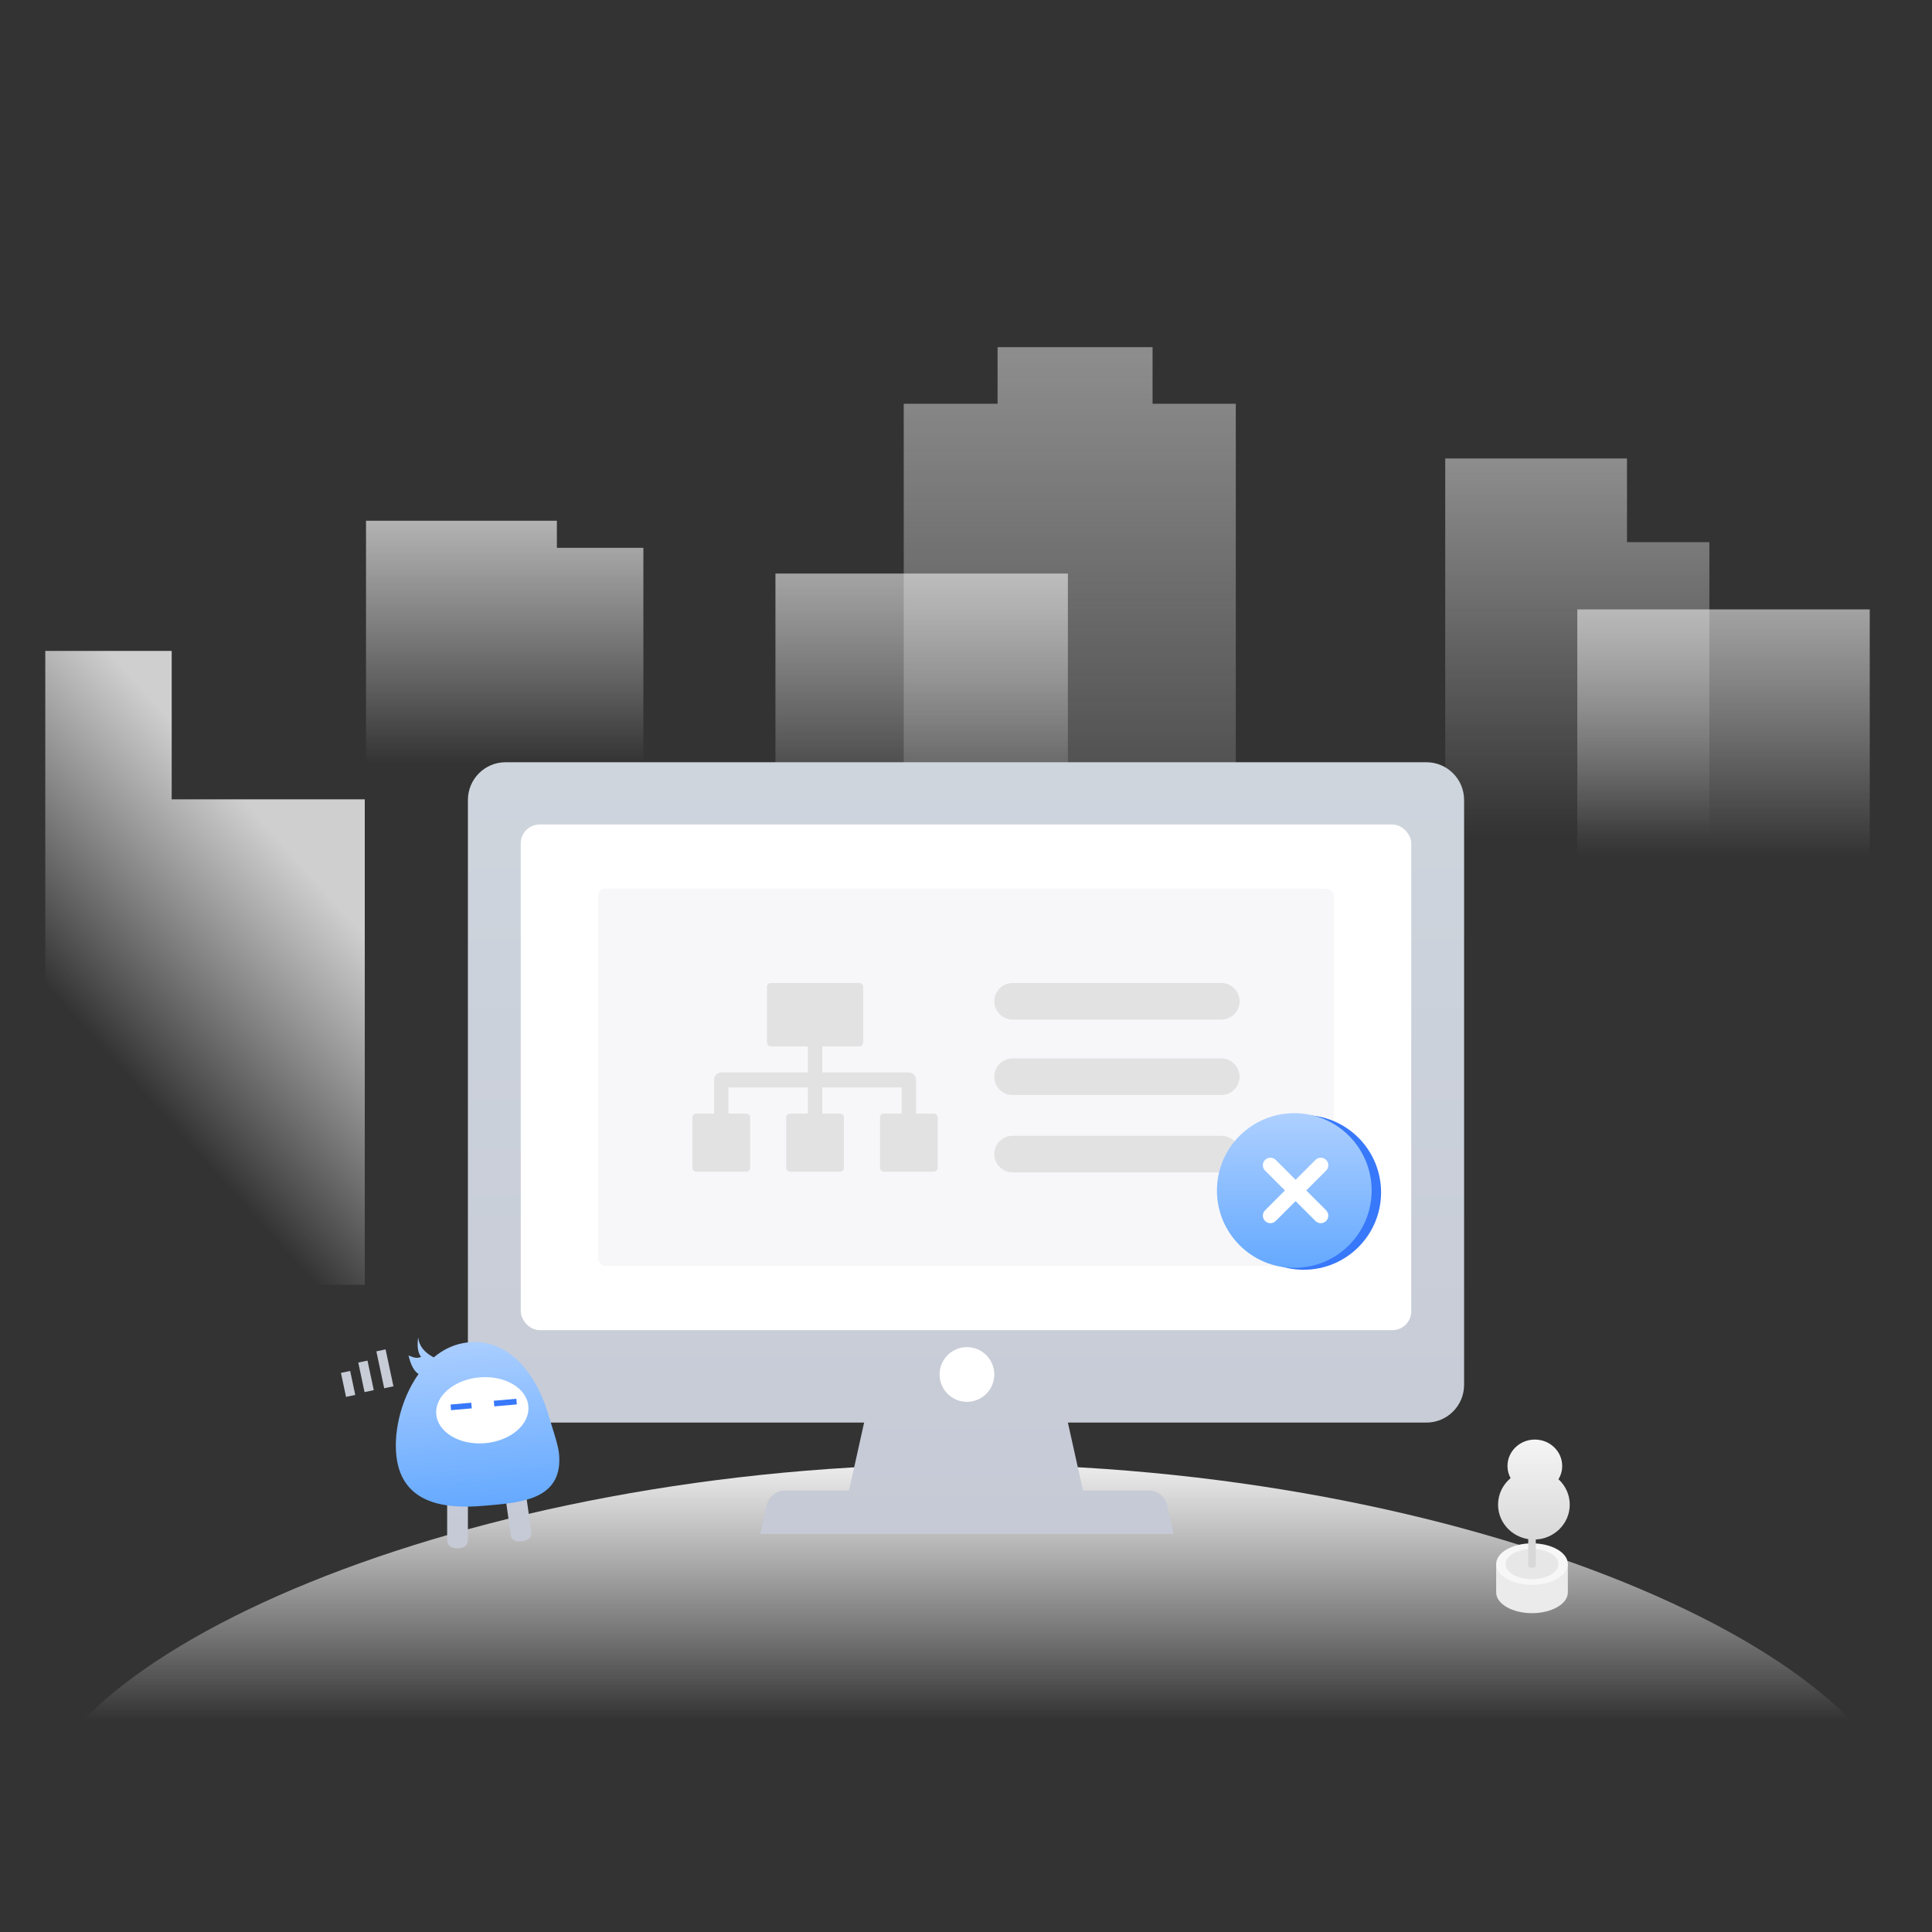 <?xml version="1.0" encoding="UTF-8"?>
<svg width="1024px" height="1024px" viewBox="0 0 1024 1024" version="1.1" xmlns="http://www.w3.org/2000/svg" xmlns:xlink="http://www.w3.org/1999/xlink">
    <rect x="0" y="0" width="1024" height="1024" fill="#333333" stroke="none"/>
    <title>工作流开发中心</title>
    <defs>
        <linearGradient x1="58.481%" y1="21.312%" x2="31.2%" y2="70.116%" id="linearGradient-1">
            <stop stop-color="#EEEEEE" offset="0%"></stop>
            <stop stop-color="#FFFFFF" stop-opacity="0" offset="100%"></stop>
        </linearGradient>
        <linearGradient x1="50%" y1="0%" x2="50%" y2="37.542%" id="linearGradient-2">
            <stop stop-color="#EEEEEE" offset="0%"></stop>
            <stop stop-color="#FFFFFF" stop-opacity="0" offset="100%"></stop>
        </linearGradient>
        <linearGradient x1="50%" y1="0%" x2="50%" y2="58.199%" id="linearGradient-3">
            <stop stop-color="#EEEEEE" stop-opacity="0.483" offset="0%"></stop>
            <stop stop-color="#FFFFFF" stop-opacity="0" offset="100%"></stop>
        </linearGradient>
        <linearGradient x1="50%" y1="0%" x2="50%" y2="37.542%" id="linearGradient-4">
            <stop stop-color="#EEEEEE" offset="0%"></stop>
            <stop stop-color="#FFFFFF" stop-opacity="0" offset="100%"></stop>
        </linearGradient>
        <linearGradient x1="50%" y1="0%" x2="50%" y2="58.199%" id="linearGradient-5">
            <stop stop-color="#EEEEEE" stop-opacity="0.483" offset="0%"></stop>
            <stop stop-color="#FFFFFF" stop-opacity="0" offset="100%"></stop>
        </linearGradient>
        <linearGradient x1="50%" y1="0%" x2="50%" y2="37.542%" id="linearGradient-6">
            <stop stop-color="#EEEEEE" offset="0%"></stop>
            <stop stop-color="#FFFFFF" stop-opacity="0" offset="100%"></stop>
        </linearGradient>
        <linearGradient x1="50%" y1="0%" x2="50%" y2="100%" id="linearGradient-7">
            <stop stop-color="#F5F5F5" offset="0%"></stop>
            <stop stop-color="#D8D8D8" offset="100%"></stop>
        </linearGradient>
        <linearGradient x1="50%" y1="0%" x2="50%" y2="100%" id="linearGradient-8">
            <stop stop-color="#C7CBD7" offset="0%"></stop>
            <stop stop-color="#C6CAD6" offset="100%"></stop>
        </linearGradient>
        <linearGradient x1="50%" y1="0%" x2="50%" y2="100%" id="linearGradient-9">
            <stop stop-color="#C7CBD7" offset="0%"></stop>
            <stop stop-color="#C6CAD6" offset="100%"></stop>
        </linearGradient>
        <linearGradient x1="50%" y1="0%" x2="50%" y2="100%" id="linearGradient-10">
            <stop stop-color="#CED5DD" offset="0%"></stop>
            <stop stop-color="#C6CAD6" offset="100%"></stop>
        </linearGradient>
        <linearGradient x1="50%" y1="0%" x2="50%" y2="100%" id="linearGradient-11">
            <stop stop-color="#AED0FF" offset="0%"></stop>
            <stop stop-color="#65A9FF" offset="100%"></stop>
        </linearGradient>
        <linearGradient x1="50%" y1="0%" x2="50%" y2="100%" id="linearGradient-12">
            <stop stop-color="#AED0FF" offset="0%"></stop>
            <stop stop-color="#65A9FF" offset="100%"></stop>
        </linearGradient>
    </defs>
    <g id="工作流开发中心" stroke="none" stroke-width="1" fill="none" fill-rule="evenodd">
        <polygon id="矩形" fill="url(#linearGradient-1)" opacity="0.835" points="24 345 91 345 91 423.666 193.333 423.666 193.333 681 24 681"></polygon>
        <polygon id="矩形" fill="url(#linearGradient-2)" opacity="0.685" points="194 276 295.158 276 295.158 290.355 341 290.355 341 619 194 619"></polygon>
        <polygon id="矩形" fill="url(#linearGradient-3)" points="766 243 862.341 243 862.341 287.355 906 287.355 906 586 766 586"></polygon>
        <rect id="矩形" fill="url(#linearGradient-4)" opacity="0.596" x="836" y="323" width="155" height="349"></rect>
        <rect id="矩形" fill="url(#linearGradient-4)" opacity="0.603" x="411" y="304" width="155" height="349"></rect>
        <polygon id="矩形" fill="url(#linearGradient-5)" points="479 214 528.731 214 528.731 184 610.883 184 610.883 214 655 214 655 746 479 746"></polygon>
        <path d="M512.5,1137 C787.262,1137 1010,1062.341 1010,970.244 C1010,878.147 777.566,776 512.5,776 C247.434,776 15,878.147 15,970.244 C15,1062.341 237.738,1137 512.5,1137 Z" id="椭圆形" fill="url(#linearGradient-6)"></path>
        <g id="编组-3" transform="translate(793, 763)">
            <path d="M19,92 C29.493,92 38,87.075 38,81 C38,76.95 38,71.95 38,66 L7.27595761e-12,66 C7.27595761e-12,73.908 7.27595761e-12,78.908 7.27595761e-12,81 C7.27595761e-12,87.075 8.507,92 19,92 Z" id="椭圆形" fill="#EBEBEB"></path>
            <ellipse id="椭圆形" fill="#F7F7F7" cx="19" cy="66" rx="19" ry="11"></ellipse>
            <ellipse id="椭圆形" fill="#E7E7E7" cx="19" cy="66" rx="14" ry="8"></ellipse>
            <path d="M17,51 L21,51 L21,67 C20.839,67.601 20.173,67.901 19,67.901 C17.827,67.901 17.161,67.601 17,67 L17,51 Z" id="矩形" fill="#D8D8D8"></path>
            <path d="M20.5,0 C28.508,0 35,6.268 35,14 C35,16.567 34.284,18.973 33.035,21.041 C36.708,24.414 39,29.196 39,34.5 C39,44.717 30.493,53 20,53 C9.507,53 1,44.717 1,34.5 C1,28.882 3.572,23.849 7.632,20.456 C6.589,18.525 6,16.329 6,14 C6,6.268 12.492,0 20.5,0 Z" id="形状结合" fill="url(#linearGradient-7)"></path>
        </g>
        <path d="M237,785 L248,785 L248,816 C248,819.065 246.167,820.597 242.5,820.597 C238.833,820.597 237,819.065 237,816 L237,785 Z" id="矩形" fill="url(#linearGradient-8)"></path>
        <path d="M269,785 L280,785 L280,812.868 C280,815.623 278.167,817 274.5,817 C270.833,817 269,815.623 269,812.868 L269,785 Z" id="矩形" fill="url(#linearGradient-9)" transform="translate(274.5, 801) rotate(-8) translate(-274.5, -801) "></path>
        <path d="M268,754 C256.954,754 248,745.046 248,734 L248,424 C248,412.954 256.954,404 268,404 L756,404 C767.046,404 776,412.954 776,424 L776,734 C776,745.046 767.046,754 756,754 L566,754 L574,790 L608.868,790 C613.556,790 617.614,793.256 618.63,797.831 L622,813 L403,813 L406.37,797.831 C407.386,793.256 411.444,790 416.132,790 L450,790 L458,754 L268,754 Z" id="形状结合" fill="url(#linearGradient-10)"></path>
        <rect id="矩形" fill="#FFFFFF" x="276" y="437" width="472" height="268" rx="10"></rect>
        <rect id="矩形" fill="#F1F1F3" opacity="0.574" x="317" y="471" width="390" height="200" rx="4"></rect>
        <path d="M647.308,602 C652.661,602 657,606.339 657,611.692 C657,617.045 652.661,621.385 647.308,621.385 L536.692,621.385 C531.339,621.385 527,617.045 527,611.692 C527,606.339 531.339,602 536.692,602 L647.308,602 Z M455.49,521 C456.595,521 457.49,521.895 457.49,523 L457.49,552.611 C457.49,553.716 456.595,554.611 455.49,554.611 L435.823,554.611 L435.823,568.435 L481.575,568.436 C481.595,568.436 481.615,568.436 481.636,568.436 L481.706,568.436 C483.752,568.436 485.422,570.042 485.524,572.063 L485.529,572.259 L485.529,590.23 L495,590.231 C496.105,590.231 497,591.126 497,592.231 L497,619 C497,620.105 496.105,621 495,621 L468.412,621 C467.307,621 466.412,620.105 466.412,619 L466.412,592.231 C466.412,591.126 467.307,590.231 468.412,590.231 L477.882,590.23 L477.882,576.344 L435.823,576.344 L435.823,590.23 L445.294,590.231 C446.399,590.231 447.294,591.126 447.294,592.231 L447.294,619 C447.294,620.105 446.399,621 445.294,621 L418.706,621 C417.601,621 416.706,620.105 416.706,619 L416.706,592.231 C416.706,591.126 417.601,590.231 418.706,590.231 L428.176,590.23 L428.176,576.344 L386.117,576.344 L386.117,590.23 L395.588,590.231 C396.693,590.231 397.588,591.126 397.588,592.231 L397.588,619 C397.588,620.105 396.693,621 395.588,621 L369,621 C367.895,621 367,620.105 367,619 L367,592.231 C367,591.126 367.895,590.231 369,590.231 L378.47,590.23 L378.471,572.259 C378.471,570.214 380.077,568.543 382.097,568.441 L382.294,568.436 C382.318,568.436 382.341,568.436 382.365,568.437 L382.425,568.436 L428.176,568.435 L428.176,554.611 L408.51,554.611 C407.405,554.611 406.51,553.716 406.51,552.611 L406.51,523 C406.51,521.895 407.405,521 408.51,521 L455.49,521 Z M647.308,561 C652.661,561 657,565.339 657,570.692 C657,576.045 652.661,580.385 647.308,580.385 L536.692,580.385 C531.339,580.385 527,576.045 527,570.692 C527,565.339 531.339,561 536.692,561 L647.308,561 Z M647.308,521 C652.661,521 657,525.339 657,530.692 C657,536.045 652.661,540.385 647.308,540.385 L536.692,540.385 C531.339,540.385 527,536.045 527,530.692 C527,525.339 531.339,521 536.692,521 L647.308,521 Z" id="形状结合" fill="#D8D8D8" opacity="0.659"></path>
        <g id="编组" transform="translate(645, 590)">
            <circle id="形状结合" fill="#3878FA" fill-rule="nonzero" cx="46" cy="42" r="41"></circle>
            <circle id="形状结合" fill="url(#linearGradient-11)" cx="41" cy="41" r="41"></circle>
            <path d="M41.69,18.078 C43.899,18.078 45.69,19.869 45.69,22.078 L45.689,36.957 L60.569,36.957 C62.778,36.957 64.569,38.748 64.569,40.957 C64.569,43.167 62.778,44.957 60.569,44.957 L45.689,44.957 L45.69,59.837 C45.69,62.046 43.899,63.837 41.69,63.837 C39.481,63.837 37.69,62.046 37.69,59.837 L37.689,44.957 L22.81,44.957 C20.601,44.957 18.81,43.167 18.81,40.957 C18.81,38.748 20.601,36.957 22.81,36.957 L37.689,36.957 L37.69,22.078 C37.69,19.869 39.481,18.078 41.69,18.078 Z" id="形状结合" fill="#FFFFFF" transform="translate(41.69, 40.957) rotate(-315) translate(-41.69, -40.957) "></path>
        </g>
        <circle id="椭圆形" fill="#FFFFFF" cx="512.5" cy="728.5" r="14.5"></circle>
        <g id="编组-2" transform="translate(251.552, 752.349) rotate(-5) translate(-251.552, -752.349) translate(208.552, 706.349)">
            <path d="M16.998,1.53249857e-10 C16.998,4.435 19.425,8.216 24.277,11.342 C29.922,7.391 36.392,5 43.516,5 C66.092,5 78.377,26.503 82.535,48.495 C83.488,53.535 86,63.13 86,68.164 C86,90.692 66.82,91.969 49.275,91.999 L47.527,91.999 C46.173,91.997 44.833,91.991 43.516,91.991 C24.711,91.991 2.447,87.922 0.192,64.604 C-1.156,50.663 4.674,32.089 15.51,19.403 C13.3,17.775 11.82,14.354 11.069,9.142 C12.49,9.928 13.649,10.427 14.546,10.638 C15.754,10.923 16.78,10.851 17.624,10.422 C16.127,8.3 15.918,4.826 16.998,1.53249857e-10 Z" id="形状结合" fill="url(#linearGradient-12)"></path>
            <ellipse id="椭圆形" fill="#FFFFFF" cx="47.5" cy="41.5" rx="24.5" ry="17.5"></ellipse>
            <rect id="矩形" fill="#3878FA" x="31" y="37" width="11" height="3"></rect>
            <rect id="矩形" fill="#3878FA" x="54" y="37" width="12" height="3"></rect>
        </g>
        <g id="编组-3" transform="translate(193.764, 727.787) rotate(-12) translate(-193.764, -727.787) translate(180.264, 716.787)" fill="#C7CCD7">
            <polygon id="矩形" transform="translate(3.251, 14.662) rotate(90) translate(-3.251, -14.662) " points="-3.249 12.162 9.751 12.162 9.751 17.162 -3.249 17.162"></polygon>
            <polygon id="矩形" transform="translate(13.375, 12.725) rotate(90) translate(-13.375, -12.725) " points="5.375 10.225 21.375 10.225 21.375 15.225 5.375 15.225"></polygon>
            <polygon id="矩形" transform="translate(23.988, 10.891) rotate(90) translate(-23.988, -10.891) " points="13.988 8.391 33.988 8.391 33.988 13.391 13.988 13.391"></polygon>
        </g>
    </g>
</svg>